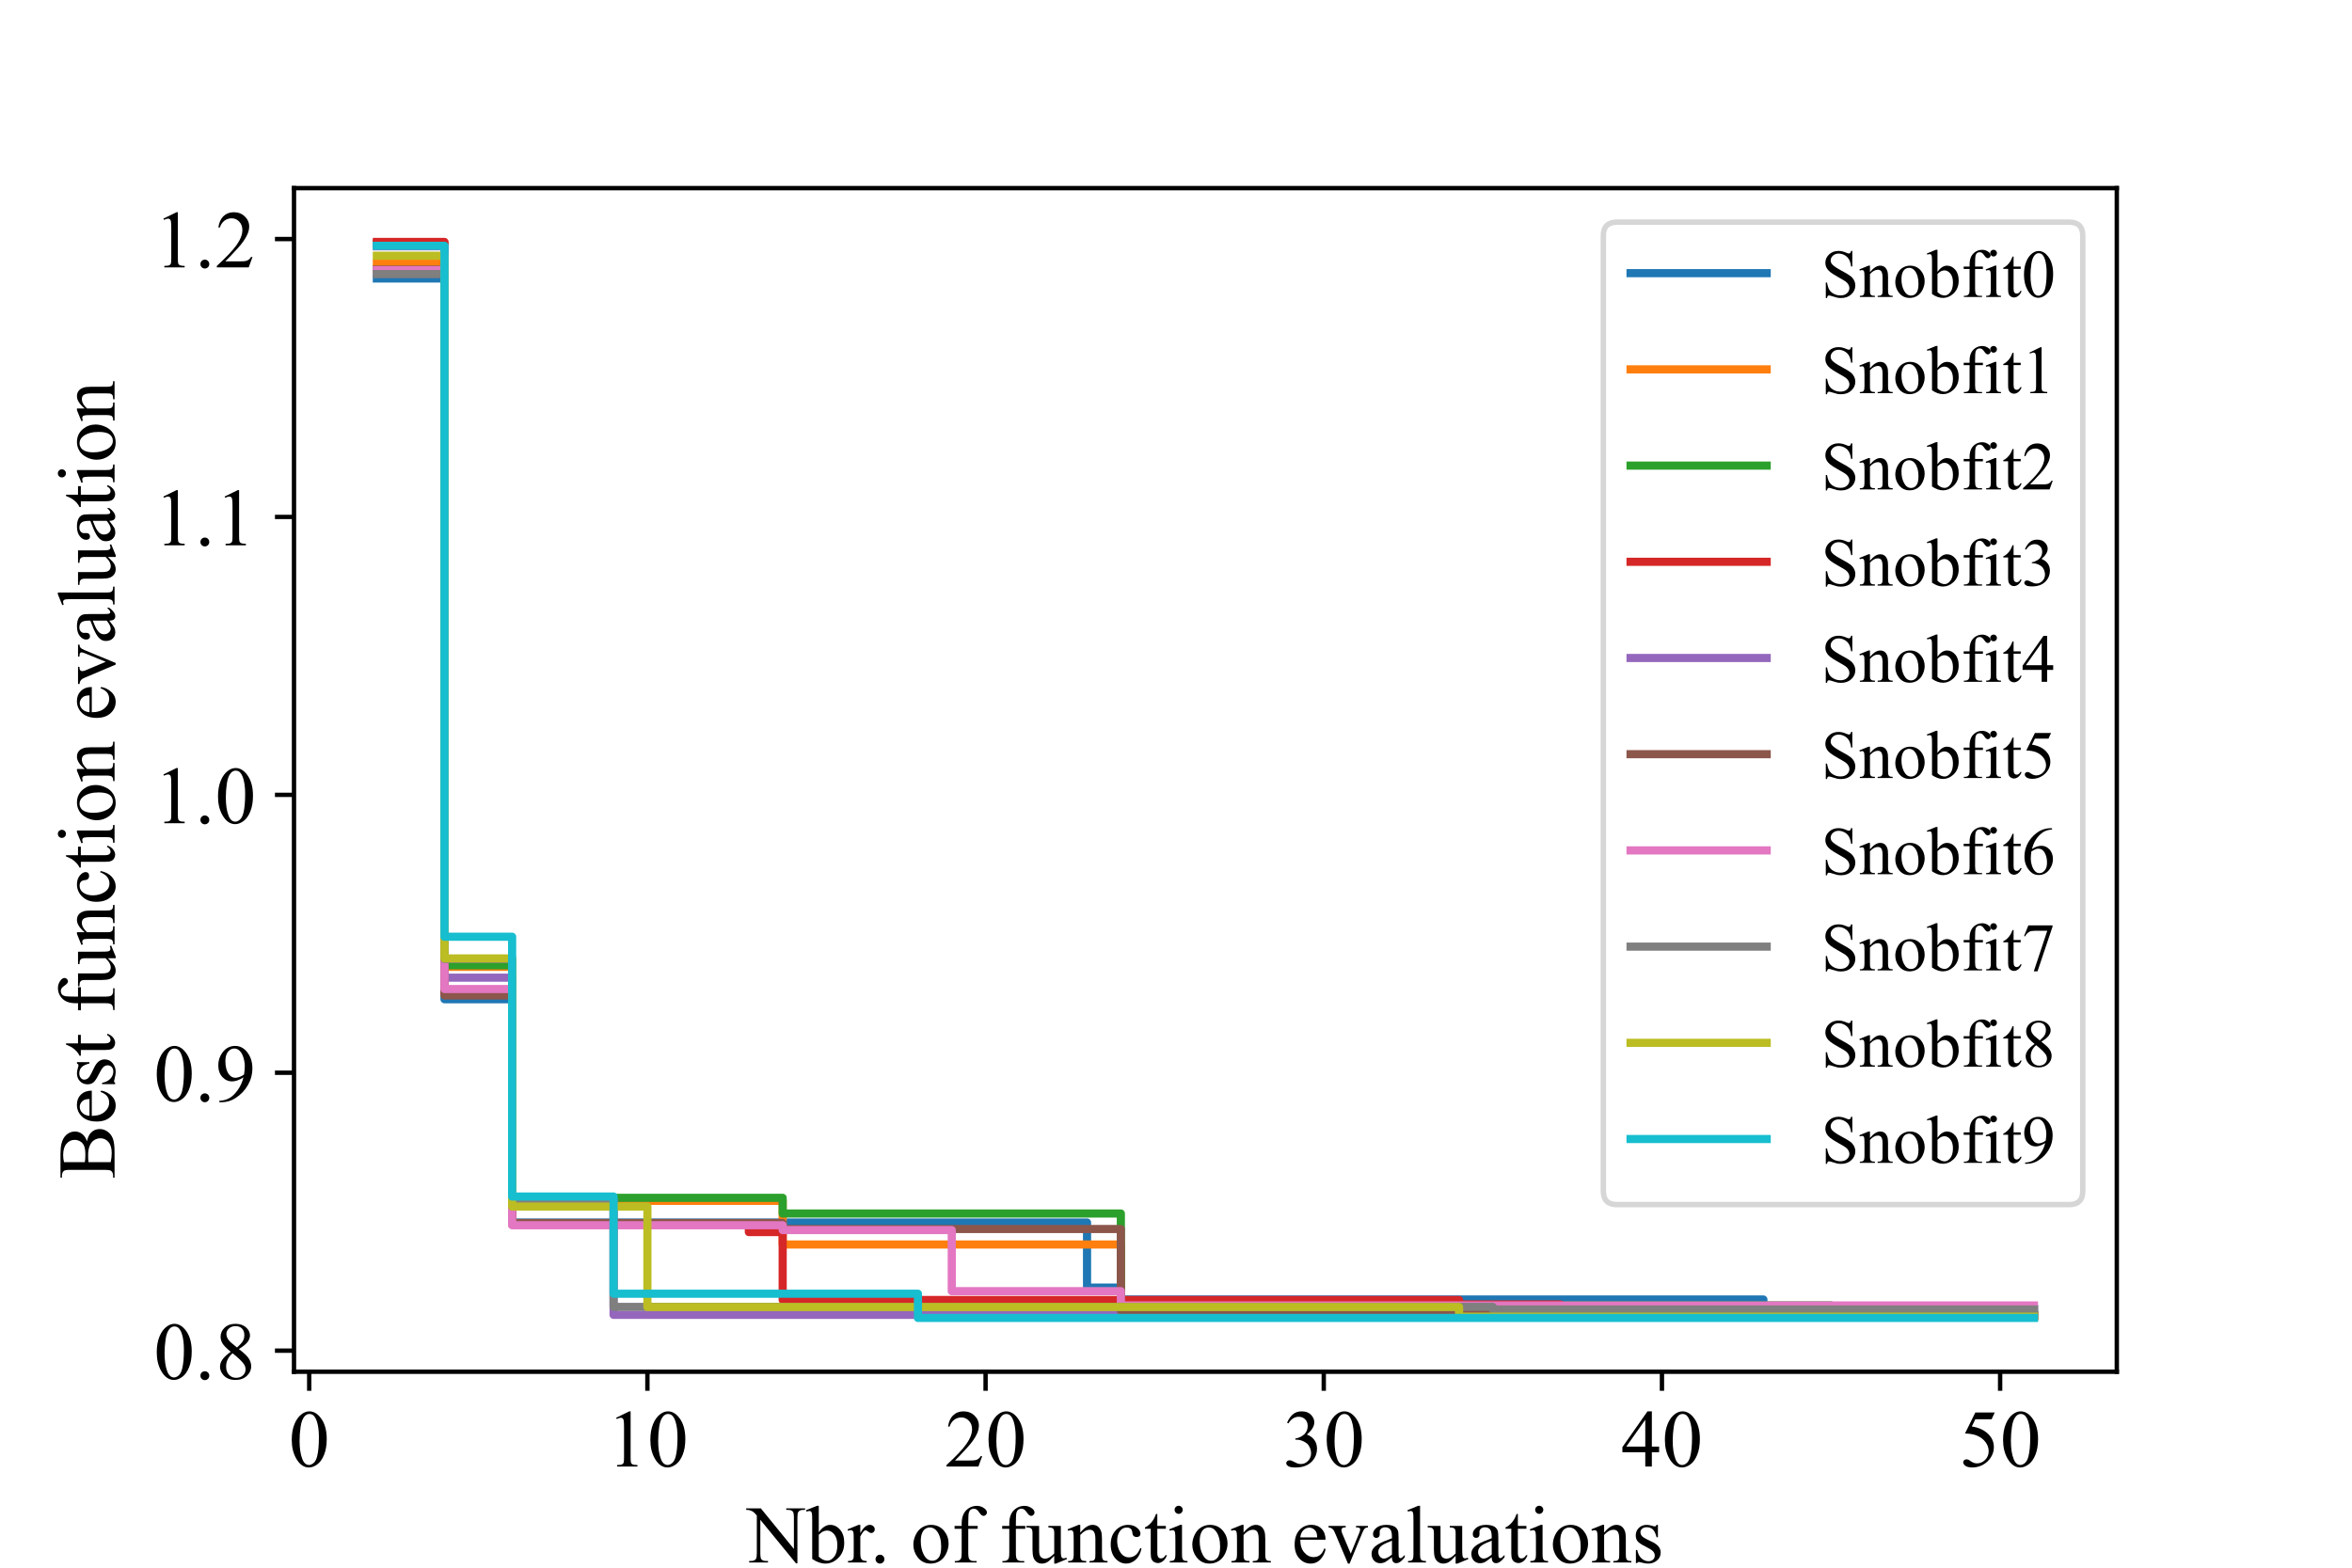 <?xml version="1.0" encoding="utf-8" standalone="no"?>
<!DOCTYPE svg PUBLIC "-//W3C//DTD SVG 1.1//EN"
  "http://www.w3.org/Graphics/SVG/1.1/DTD/svg11.dtd">
<!-- Created with matplotlib (https://matplotlib.org/) -->
<svg height="288pt" version="1.1" viewBox="0 0 432 288" width="432pt" xmlns="http://www.w3.org/2000/svg" xmlns:xlink="http://www.w3.org/1999/xlink">
 <defs>
  <style type="text/css">*{stroke-linecap:butt;stroke-linejoin:round;}</style>
 </defs>
 <g id="figure_1">
  <g id="patch_1">
   <path d="M 0 288 
L 432 288 
L 432 0 
L 0 0 
z
" style="fill:#ffffff;"/>
  </g>
  <g id="axes_1">
   <g id="patch_2">
    <path d="M 54 252 
L 388.8 252 
L 388.8 34.56 
L 54 34.56 
z
" style="fill:#ffffff;"/>
   </g>
   <g id="matplotlib.axis_1">
    <g id="xtick_1">
     <g id="line2d_1">
      <defs>
       <path d="M 0 0 
L 0 3.5 
" id="mee748d157a" style="stroke:#000000;stroke-width:0.8;"/>
      </defs>
      <g>
       <use style="stroke:#000000;stroke-width:0.8;" x="56.795" xlink:href="#mee748d157a" y="252"/>
      </g>
     </g>
     <g id="text_1">
      <!-- 0 -->
      <g transform="translate(53.045 269.416)scale(0.15 -0.15)">
       <defs>
        <path d="M 3.609 32.719 
Q 3.609 44.047 7.031 52.219 
Q 10.453 60.406 16.109 64.406 
Q 20.516 67.578 25.203 67.578 
Q 32.812 67.578 38.875 59.812 
Q 46.438 50.203 46.438 33.734 
Q 46.438 22.219 43.109 14.156 
Q 39.797 6.109 34.641 2.469 
Q 29.5 -1.172 24.703 -1.172 
Q 15.234 -1.172 8.938 10.016 
Q 3.609 19.438 3.609 32.719 
z
M 13.188 31.5 
Q 13.188 17.828 16.547 9.188 
Q 19.344 1.906 24.859 1.906 
Q 27.484 1.906 30.312 4.266 
Q 33.156 6.641 34.625 12.203 
Q 36.859 20.609 36.859 35.891 
Q 36.859 47.219 34.516 54.781 
Q 32.766 60.406 29.984 62.75 
Q 27.984 64.359 25.141 64.359 
Q 21.828 64.359 19.234 61.375 
Q 15.719 57.328 14.453 48.625 
Q 13.188 39.938 13.188 31.5 
z
" id="TimesNewRomanPSMT-48"/>
       </defs>
       <use xlink:href="#TimesNewRomanPSMT-48"/>
      </g>
     </g>
    </g>
    <g id="xtick_2">
     <g id="line2d_2">
      <g>
       <use style="stroke:#000000;stroke-width:0.8;" x="118.91" xlink:href="#mee748d157a" y="252"/>
      </g>
     </g>
     <g id="text_2">
      <!-- 10 -->
      <g transform="translate(111.41 269.416)scale(0.15 -0.15)">
       <defs>
        <path d="M 11.719 59.719 
L 27.828 67.578 
L 29.438 67.578 
L 29.438 11.672 
Q 29.438 6.109 29.906 4.734 
Q 30.375 3.375 31.828 2.641 
Q 33.297 1.906 37.797 1.812 
L 37.797 0 
L 12.891 0 
L 12.891 1.812 
Q 17.578 1.906 18.938 2.609 
Q 20.312 3.328 20.844 4.516 
Q 21.391 5.719 21.391 11.672 
L 21.391 47.406 
Q 21.391 54.641 20.906 56.688 
Q 20.562 58.25 19.656 58.984 
Q 18.75 59.719 17.484 59.719 
Q 15.672 59.719 12.453 58.203 
z
" id="TimesNewRomanPSMT-49"/>
       </defs>
       <use xlink:href="#TimesNewRomanPSMT-49"/>
       <use x="50" xlink:href="#TimesNewRomanPSMT-48"/>
      </g>
     </g>
    </g>
    <g id="xtick_3">
     <g id="line2d_3">
      <g>
       <use style="stroke:#000000;stroke-width:0.8;" x="181.025" xlink:href="#mee748d157a" y="252"/>
      </g>
     </g>
     <g id="text_3">
      <!-- 20 -->
      <g transform="translate(173.525 269.416)scale(0.15 -0.15)">
       <defs>
        <path d="M 45.844 12.75 
L 41.219 0 
L 2.156 0 
L 2.156 1.812 
Q 19.391 17.531 26.422 27.484 
Q 33.453 37.453 33.453 45.703 
Q 33.453 52 29.594 56.047 
Q 25.734 60.109 20.359 60.109 
Q 15.484 60.109 11.594 57.25 
Q 7.719 54.391 5.859 48.875 
L 4.047 48.875 
Q 5.281 57.906 10.328 62.734 
Q 15.375 67.578 22.953 67.578 
Q 31 67.578 36.391 62.406 
Q 41.797 57.234 41.797 50.203 
Q 41.797 45.172 39.453 40.141 
Q 35.844 32.234 27.734 23.391 
Q 15.578 10.109 12.547 7.375 
L 29.828 7.375 
Q 35.109 7.375 37.234 7.766 
Q 39.359 8.156 41.062 9.344 
Q 42.781 10.547 44.047 12.75 
z
" id="TimesNewRomanPSMT-50"/>
       </defs>
       <use xlink:href="#TimesNewRomanPSMT-50"/>
       <use x="50" xlink:href="#TimesNewRomanPSMT-48"/>
      </g>
     </g>
    </g>
    <g id="xtick_4">
     <g id="line2d_4">
      <g>
       <use style="stroke:#000000;stroke-width:0.8;" x="243.14" xlink:href="#mee748d157a" y="252"/>
      </g>
     </g>
     <g id="text_4">
      <!-- 30 -->
      <g transform="translate(235.64 269.416)scale(0.15 -0.15)">
       <defs>
        <path d="M 5.078 53.609 
Q 7.906 60.297 12.219 63.938 
Q 16.547 67.578 23 67.578 
Q 30.953 67.578 35.203 62.406 
Q 38.422 58.547 38.422 54.156 
Q 38.422 46.922 29.344 39.203 
Q 35.453 36.812 38.578 32.375 
Q 41.703 27.938 41.703 21.922 
Q 41.703 13.328 36.234 7.031 
Q 29.109 -1.172 15.578 -1.172 
Q 8.891 -1.172 6.469 0.484 
Q 4.047 2.156 4.047 4.047 
Q 4.047 5.469 5.188 6.547 
Q 6.344 7.625 7.953 7.625 
Q 9.188 7.625 10.453 7.234 
Q 11.281 6.984 14.203 5.438 
Q 17.141 3.906 18.266 3.609 
Q 20.062 3.078 22.125 3.078 
Q 27.094 3.078 30.781 6.938 
Q 34.469 10.797 34.469 16.062 
Q 34.469 19.922 32.766 23.578 
Q 31.5 26.312 29.984 27.734 
Q 27.875 29.688 24.219 31.266 
Q 20.562 32.859 16.75 32.859 
L 15.188 32.859 
L 15.188 34.328 
Q 19.047 34.812 22.922 37.109 
Q 26.812 39.406 28.562 42.625 
Q 30.328 45.844 30.328 49.703 
Q 30.328 54.734 27.172 57.828 
Q 24.031 60.938 19.344 60.938 
Q 11.766 60.938 6.688 52.828 
z
" id="TimesNewRomanPSMT-51"/>
       </defs>
       <use xlink:href="#TimesNewRomanPSMT-51"/>
       <use x="50" xlink:href="#TimesNewRomanPSMT-48"/>
      </g>
     </g>
    </g>
    <g id="xtick_5">
     <g id="line2d_5">
      <g>
       <use style="stroke:#000000;stroke-width:0.8;" x="305.255" xlink:href="#mee748d157a" y="252"/>
      </g>
     </g>
     <g id="text_5">
      <!-- 40 -->
      <g transform="translate(297.755 269.416)scale(0.15 -0.15)">
       <defs>
        <path d="M 46.531 24.422 
L 46.531 17.484 
L 37.641 17.484 
L 37.641 0 
L 29.594 0 
L 29.594 17.484 
L 1.562 17.484 
L 1.562 23.734 
L 32.281 67.578 
L 37.641 67.578 
L 37.641 24.422 
z
M 29.594 24.422 
L 29.594 57.281 
L 6.344 24.422 
z
" id="TimesNewRomanPSMT-52"/>
       </defs>
       <use xlink:href="#TimesNewRomanPSMT-52"/>
       <use x="50" xlink:href="#TimesNewRomanPSMT-48"/>
      </g>
     </g>
    </g>
    <g id="xtick_6">
     <g id="line2d_6">
      <g>
       <use style="stroke:#000000;stroke-width:0.8;" x="367.37" xlink:href="#mee748d157a" y="252"/>
      </g>
     </g>
     <g id="text_6">
      <!-- 50 -->
      <g transform="translate(359.87 269.416)scale(0.15 -0.15)">
       <defs>
        <path d="M 43.406 66.219 
L 39.594 57.906 
L 19.672 57.906 
L 15.328 49.031 
Q 28.266 47.125 35.844 39.406 
Q 42.328 32.766 42.328 23.781 
Q 42.328 18.562 40.203 14.109 
Q 38.094 9.672 34.859 6.547 
Q 31.641 3.422 27.688 1.516 
Q 22.078 -1.172 16.156 -1.172 
Q 10.203 -1.172 7.484 0.844 
Q 4.781 2.875 4.781 5.328 
Q 4.781 6.688 5.906 7.734 
Q 7.031 8.797 8.734 8.797 
Q 10.016 8.797 10.969 8.406 
Q 11.922 8.016 14.203 6.391 
Q 17.875 3.859 21.625 3.859 
Q 27.344 3.859 31.656 8.172 
Q 35.984 12.5 35.984 18.703 
Q 35.984 24.703 32.125 29.906 
Q 28.266 35.109 21.484 37.938 
Q 16.156 40.141 6.984 40.484 
L 19.672 66.219 
z
" id="TimesNewRomanPSMT-53"/>
       </defs>
       <use xlink:href="#TimesNewRomanPSMT-53"/>
       <use x="50" xlink:href="#TimesNewRomanPSMT-48"/>
      </g>
     </g>
    </g>
    <g id="text_7">
     <!-- Nbr. of function evaluations -->
     <g transform="translate(137.25 287.04)scale(0.15 -0.15)">
      <defs>
       <path d="M -1.312 66.219 
L 16.656 66.219 
L 57.125 16.547 
L 57.125 54.734 
Q 57.125 60.844 55.766 62.359 
Q 53.953 64.406 50.047 64.406 
L 47.75 64.406 
L 47.75 66.219 
L 70.797 66.219 
L 70.797 64.406 
L 68.453 64.406 
Q 64.266 64.406 62.5 61.859 
Q 61.422 60.297 61.422 54.734 
L 61.422 -1.078 
L 59.672 -1.078 
L 16.016 52.25 
L 16.016 11.469 
Q 16.016 5.375 17.328 3.859 
Q 19.188 1.812 23.047 1.812 
L 25.391 1.812 
L 25.391 0 
L 2.344 0 
L 2.344 1.812 
L 4.641 1.812 
Q 8.891 1.812 10.641 4.344 
Q 11.719 5.906 11.719 11.469 
L 11.719 57.516 
Q 8.844 60.891 7.344 61.953 
Q 5.859 63.031 2.984 63.969 
Q 1.562 64.406 -1.312 64.406 
z
" id="TimesNewRomanPSMT-78"/>
       <path d="M 15.375 37.016 
Q 21.875 46.047 29.391 46.047 
Q 36.281 46.047 41.406 40.156 
Q 46.531 34.281 46.531 24.078 
Q 46.531 12.156 38.625 4.891 
Q 31.844 -1.375 23.484 -1.375 
Q 19.578 -1.375 15.547 0.047 
Q 11.531 1.469 7.328 4.297 
L 7.328 50.641 
Q 7.328 58.25 6.953 60 
Q 6.594 61.766 5.812 62.391 
Q 5.031 63.031 3.859 63.031 
Q 2.484 63.031 0.438 62.25 
L -0.25 63.969 
L 13.188 69.438 
L 15.375 69.438 
z
M 15.375 33.891 
L 15.375 7.125 
Q 17.875 4.688 20.531 3.438 
Q 23.188 2.203 25.984 2.203 
Q 30.422 2.203 34.25 7.078 
Q 38.094 11.969 38.094 21.297 
Q 38.094 29.891 34.25 34.5 
Q 30.422 39.109 25.531 39.109 
Q 22.953 39.109 20.359 37.797 
Q 18.406 36.812 15.375 33.891 
z
" id="TimesNewRomanPSMT-98"/>
       <path d="M 16.219 46.047 
L 16.219 35.984 
Q 21.828 46.047 27.734 46.047 
Q 30.422 46.047 32.172 44.406 
Q 33.938 42.781 33.938 40.625 
Q 33.938 38.719 32.656 37.391 
Q 31.391 36.078 29.641 36.078 
Q 27.938 36.078 25.812 37.766 
Q 23.688 39.453 22.656 39.453 
Q 21.781 39.453 20.75 38.484 
Q 18.562 36.469 16.219 31.891 
L 16.219 10.453 
Q 16.219 6.734 17.141 4.828 
Q 17.781 3.516 19.391 2.641 
Q 21 1.766 24.031 1.766 
L 24.031 0 
L 1.125 0 
L 1.125 1.766 
Q 4.547 1.766 6.203 2.828 
Q 7.422 3.609 7.906 5.328 
Q 8.156 6.156 8.156 10.062 
L 8.156 27.391 
Q 8.156 35.203 7.828 36.688 
Q 7.516 38.188 6.656 38.859 
Q 5.812 39.547 4.547 39.547 
Q 3.031 39.547 1.125 38.812 
L 0.641 40.578 
L 14.156 46.047 
z
" id="TimesNewRomanPSMT-114"/>
       <path d="M 12.5 9.469 
Q 14.797 9.469 16.359 7.875 
Q 17.922 6.297 17.922 4.047 
Q 17.922 1.812 16.328 0.219 
Q 14.75 -1.375 12.5 -1.375 
Q 10.25 -1.375 8.656 0.219 
Q 7.078 1.812 7.078 4.047 
Q 7.078 6.344 8.656 7.906 
Q 10.25 9.469 12.5 9.469 
z
" id="TimesNewRomanPSMT-46"/>
       <path id="TimesNewRomanPSMT-32"/>
       <path d="M 25 46.047 
Q 35.156 46.047 41.312 38.328 
Q 46.531 31.734 46.531 23.188 
Q 46.531 17.188 43.641 11.031 
Q 40.766 4.891 35.719 1.75 
Q 30.672 -1.375 24.469 -1.375 
Q 14.359 -1.375 8.406 6.688 
Q 3.375 13.484 3.375 21.922 
Q 3.375 28.078 6.422 34.156 
Q 9.469 40.234 14.453 43.141 
Q 19.438 46.047 25 46.047 
z
M 23.484 42.875 
Q 20.906 42.875 18.281 41.328 
Q 15.672 39.797 14.062 35.938 
Q 12.453 32.078 12.453 26.031 
Q 12.453 16.266 16.328 9.172 
Q 20.219 2.094 26.562 2.094 
Q 31.297 2.094 34.375 6 
Q 37.453 9.906 37.453 19.438 
Q 37.453 31.344 32.328 38.188 
Q 28.859 42.875 23.484 42.875 
z
" id="TimesNewRomanPSMT-111"/>
       <path d="M 20.609 41.219 
L 20.609 11.812 
Q 20.609 5.562 21.969 3.906 
Q 23.781 1.766 26.812 1.766 
L 30.859 1.766 
L 30.859 0 
L 4.156 0 
L 4.156 1.766 
L 6.156 1.766 
Q 8.109 1.766 9.719 2.734 
Q 11.328 3.719 11.938 5.375 
Q 12.547 7.031 12.547 11.812 
L 12.547 41.219 
L 3.859 41.219 
L 3.859 44.734 
L 12.547 44.734 
L 12.547 47.656 
Q 12.547 54.344 14.688 58.984 
Q 16.844 63.625 21.266 66.484 
Q 25.688 69.344 31.203 69.344 
Q 36.328 69.344 40.625 66.016 
Q 43.453 63.812 43.453 61.078 
Q 43.453 59.625 42.188 58.328 
Q 40.922 57.031 39.453 57.031 
Q 38.328 57.031 37.078 57.828 
Q 35.844 58.641 34.031 61.297 
Q 32.234 63.969 30.719 64.891 
Q 29.203 65.828 27.344 65.828 
Q 25.094 65.828 23.531 64.625 
Q 21.969 63.422 21.281 60.906 
Q 20.609 58.406 20.609 47.953 
L 20.609 44.734 
L 32.125 44.734 
L 32.125 41.219 
z
" id="TimesNewRomanPSMT-102"/>
       <path d="M 42.328 44.734 
L 42.328 17.625 
Q 42.328 9.859 42.688 8.125 
Q 43.062 6.391 43.859 5.703 
Q 44.672 5.031 45.75 5.031 
Q 47.266 5.031 49.172 5.859 
L 49.859 4.156 
L 36.469 -1.375 
L 34.281 -1.375 
L 34.281 8.109 
Q 28.516 1.859 25.484 0.234 
Q 22.469 -1.375 19.094 -1.375 
Q 15.328 -1.375 12.562 0.797 
Q 9.812 2.984 8.734 6.391 
Q 7.672 9.812 7.672 16.062 
L 7.672 36.031 
Q 7.672 39.203 6.984 40.422 
Q 6.297 41.656 4.953 42.312 
Q 3.609 42.969 0.094 42.922 
L 0.094 44.734 
L 15.766 44.734 
L 15.766 14.797 
Q 15.766 8.547 17.938 6.594 
Q 20.125 4.641 23.188 4.641 
Q 25.297 4.641 27.953 5.953 
Q 30.609 7.281 34.281 10.984 
L 34.281 36.328 
Q 34.281 40.141 32.891 41.484 
Q 31.5 42.828 27.094 42.922 
L 27.094 44.734 
z
" id="TimesNewRomanPSMT-117"/>
       <path d="M 16.156 36.578 
Q 24.031 46.047 31.156 46.047 
Q 34.812 46.047 37.453 44.219 
Q 40.094 42.391 41.656 38.188 
Q 42.719 35.25 42.719 29.203 
L 42.719 10.109 
Q 42.719 5.859 43.406 4.344 
Q 43.953 3.125 45.141 2.438 
Q 46.344 1.766 49.562 1.766 
L 49.562 0 
L 27.438 0 
L 27.438 1.766 
L 28.375 1.766 
Q 31.5 1.766 32.734 2.703 
Q 33.984 3.656 34.469 5.516 
Q 34.672 6.25 34.672 10.109 
L 34.672 28.422 
Q 34.672 34.516 33.078 37.281 
Q 31.5 40.047 27.734 40.047 
Q 21.922 40.047 16.156 33.688 
L 16.156 10.109 
Q 16.156 5.562 16.703 4.5 
Q 17.391 3.078 18.578 2.422 
Q 19.781 1.766 23.438 1.766 
L 23.438 0 
L 1.312 0 
L 1.312 1.766 
L 2.297 1.766 
Q 5.719 1.766 6.906 3.484 
Q 8.109 5.219 8.109 10.109 
L 8.109 26.703 
Q 8.109 34.766 7.734 36.516 
Q 7.375 38.281 6.609 38.906 
Q 5.859 39.547 4.594 39.547 
Q 3.219 39.547 1.312 38.812 
L 0.594 40.578 
L 14.062 46.047 
L 16.156 46.047 
z
" id="TimesNewRomanPSMT-110"/>
       <path d="M 41.109 17 
Q 39.312 8.156 34.031 3.391 
Q 28.766 -1.375 22.359 -1.375 
Q 14.75 -1.375 9.078 5.016 
Q 3.422 11.422 3.422 22.312 
Q 3.422 32.859 9.688 39.453 
Q 15.969 46.047 24.75 46.047 
Q 31.344 46.047 35.594 42.547 
Q 39.844 39.062 39.844 35.297 
Q 39.844 33.453 38.641 32.297 
Q 37.453 31.156 35.297 31.156 
Q 32.422 31.156 30.953 33.016 
Q 30.125 34.031 29.859 36.906 
Q 29.594 39.797 27.875 41.312 
Q 26.172 42.781 23.141 42.781 
Q 18.266 42.781 15.281 39.156 
Q 11.328 34.375 11.328 26.516 
Q 11.328 18.5 15.25 12.375 
Q 19.188 6.25 25.875 6.25 
Q 30.672 6.25 34.469 9.516 
Q 37.156 11.766 39.703 17.672 
z
" id="TimesNewRomanPSMT-99"/>
       <path d="M 16.109 59.422 
L 16.109 44.734 
L 26.562 44.734 
L 26.562 41.312 
L 16.109 41.312 
L 16.109 12.312 
Q 16.109 7.953 17.359 6.438 
Q 18.609 4.938 20.562 4.938 
Q 22.172 4.938 23.688 5.938 
Q 25.203 6.938 26.031 8.891 
L 27.938 8.891 
Q 26.219 4.109 23.094 1.688 
Q 19.969 -0.734 16.656 -0.734 
Q 14.406 -0.734 12.25 0.516 
Q 10.109 1.766 9.078 4.078 
Q 8.062 6.391 8.062 11.234 
L 8.062 41.312 
L 0.984 41.312 
L 0.984 42.922 
Q 3.656 44 6.469 46.562 
Q 9.281 49.125 11.469 52.641 
Q 12.594 54.5 14.594 59.422 
z
" id="TimesNewRomanPSMT-116"/>
       <path d="M 14.5 69.438 
Q 16.547 69.438 17.984 67.984 
Q 19.438 66.547 19.438 64.5 
Q 19.438 62.453 17.984 60.984 
Q 16.547 59.516 14.5 59.516 
Q 12.453 59.516 10.984 60.984 
Q 9.516 62.453 9.516 64.5 
Q 9.516 66.547 10.953 67.984 
Q 12.406 69.438 14.5 69.438 
z
M 18.562 46.047 
L 18.562 10.109 
Q 18.562 5.906 19.172 4.516 
Q 19.781 3.125 20.969 2.438 
Q 22.172 1.766 25.344 1.766 
L 25.344 0 
L 3.609 0 
L 3.609 1.766 
Q 6.891 1.766 8 2.391 
Q 9.125 3.031 9.781 4.484 
Q 10.453 5.953 10.453 10.109 
L 10.453 27.344 
Q 10.453 34.625 10.016 36.766 
Q 9.672 38.328 8.938 38.938 
Q 8.203 39.547 6.938 39.547 
Q 5.562 39.547 3.609 38.812 
L 2.938 40.578 
L 16.406 46.047 
z
" id="TimesNewRomanPSMT-105"/>
       <path d="M 10.641 27.875 
Q 10.594 17.922 15.484 12.25 
Q 20.359 6.594 26.953 6.594 
Q 31.344 6.594 34.594 9 
Q 37.844 11.422 40.047 17.281 
L 41.547 16.312 
Q 40.531 9.625 35.594 4.125 
Q 30.672 -1.375 23.25 -1.375 
Q 15.188 -1.375 9.453 4.906 
Q 3.719 11.188 3.719 21.781 
Q 3.719 33.25 9.594 39.672 
Q 15.484 46.094 24.359 46.094 
Q 31.891 46.094 36.719 41.141 
Q 41.547 36.188 41.547 27.875 
z
M 10.641 30.719 
L 31.344 30.719 
Q 31.109 35.016 30.328 36.766 
Q 29.109 39.5 26.688 41.062 
Q 24.266 42.625 21.625 42.625 
Q 17.578 42.625 14.375 39.469 
Q 11.188 36.328 10.641 30.719 
z
" id="TimesNewRomanPSMT-101"/>
       <path d="M 0.828 44.734 
L 21.875 44.734 
L 21.875 42.922 
L 20.516 42.922 
Q 18.609 42.922 17.609 41.984 
Q 16.609 41.062 16.609 39.5 
Q 16.609 37.797 17.625 35.453 
L 28.031 10.75 
L 38.484 36.375 
Q 39.594 39.109 39.594 40.531 
Q 39.594 41.219 39.203 41.656 
Q 38.672 42.391 37.844 42.656 
Q 37.016 42.922 34.469 42.922 
L 34.469 44.734 
L 49.078 44.734 
L 49.078 42.922 
Q 46.531 42.719 45.562 41.891 
Q 43.844 40.438 42.484 37.016 
L 26.609 -1.375 
L 24.609 -1.375 
L 8.641 36.375 
Q 7.562 39.016 6.578 40.156 
Q 5.609 41.312 4.109 42.094 
Q 3.266 42.531 0.828 42.922 
z
" id="TimesNewRomanPSMT-118"/>
       <path d="M 28.469 6.453 
Q 21.578 1.125 19.828 0.297 
Q 17.188 -0.922 14.203 -0.922 
Q 9.578 -0.922 6.562 2.25 
Q 3.562 5.422 3.562 10.594 
Q 3.562 13.875 5.031 16.266 
Q 7.031 19.578 11.984 22.5 
Q 16.938 25.438 28.469 29.641 
L 28.469 31.391 
Q 28.469 38.094 26.344 40.578 
Q 24.219 43.062 20.172 43.062 
Q 17.094 43.062 15.281 41.406 
Q 13.422 39.75 13.422 37.594 
L 13.531 34.766 
Q 13.531 32.516 12.375 31.297 
Q 11.234 30.078 9.375 30.078 
Q 7.562 30.078 6.422 31.344 
Q 5.281 32.625 5.281 34.812 
Q 5.281 39.016 9.578 42.531 
Q 13.875 46.047 21.625 46.047 
Q 27.594 46.047 31.391 44.047 
Q 34.281 42.531 35.641 39.312 
Q 36.531 37.203 36.531 30.719 
L 36.531 15.531 
Q 36.531 9.125 36.766 7.688 
Q 37.016 6.25 37.578 5.766 
Q 38.141 5.281 38.875 5.281 
Q 39.656 5.281 40.234 5.609 
Q 41.266 6.25 44.188 9.188 
L 44.188 6.453 
Q 38.719 -0.875 33.734 -0.875 
Q 31.344 -0.875 29.922 0.781 
Q 28.516 2.438 28.469 6.453 
z
M 28.469 9.625 
L 28.469 26.656 
Q 21.094 23.734 18.953 22.516 
Q 15.094 20.359 13.422 18.016 
Q 11.766 15.672 11.766 12.891 
Q 11.766 9.375 13.859 7.047 
Q 15.969 4.734 18.703 4.734 
Q 22.406 4.734 28.469 9.625 
z
" id="TimesNewRomanPSMT-97"/>
       <path d="M 18.5 69.438 
L 18.5 10.109 
Q 18.5 5.906 19.109 4.531 
Q 19.734 3.172 21 2.469 
Q 22.266 1.766 25.734 1.766 
L 25.734 0 
L 3.812 0 
L 3.812 1.766 
Q 6.891 1.766 8 2.391 
Q 9.125 3.031 9.766 4.484 
Q 10.406 5.953 10.406 10.109 
L 10.406 50.734 
Q 10.406 58.297 10.062 60.031 
Q 9.719 61.766 8.953 62.391 
Q 8.203 63.031 7.031 63.031 
Q 5.766 63.031 3.812 62.25 
L 2.984 63.969 
L 16.312 69.438 
z
" id="TimesNewRomanPSMT-108"/>
       <path d="M 32.031 46.047 
L 32.031 30.812 
L 30.422 30.812 
Q 28.562 37.984 25.656 40.578 
Q 22.75 43.172 18.266 43.172 
Q 14.844 43.172 12.734 41.359 
Q 10.641 39.547 10.641 37.359 
Q 10.641 34.625 12.203 32.672 
Q 13.719 30.672 18.359 28.422 
L 25.484 24.953 
Q 35.406 20.125 35.406 12.203 
Q 35.406 6.109 30.781 2.359 
Q 26.172 -1.375 20.453 -1.375 
Q 16.359 -1.375 11.078 0.094 
Q 9.469 0.594 8.453 0.594 
Q 7.328 0.594 6.688 -0.688 
L 5.078 -0.688 
L 5.078 15.281 
L 6.688 15.281 
Q 8.062 8.453 11.906 4.984 
Q 15.766 1.516 20.562 1.516 
Q 23.922 1.516 26.047 3.484 
Q 28.172 5.469 28.172 8.25 
Q 28.172 11.625 25.797 13.922 
Q 23.438 16.219 16.359 19.734 
Q 9.281 23.25 7.078 26.078 
Q 4.891 28.859 4.891 33.109 
Q 4.891 38.625 8.672 42.328 
Q 12.453 46.047 18.453 46.047 
Q 21.094 46.047 24.859 44.922 
Q 27.344 44.188 28.172 44.188 
Q 28.953 44.188 29.391 44.531 
Q 29.828 44.875 30.422 46.047 
z
" id="TimesNewRomanPSMT-115"/>
      </defs>
      <use xlink:href="#TimesNewRomanPSMT-78"/>
      <use x="72.217" xlink:href="#TimesNewRomanPSMT-98"/>
      <use x="122.217" xlink:href="#TimesNewRomanPSMT-114"/>
      <use x="150.018" xlink:href="#TimesNewRomanPSMT-46"/>
      <use x="175.018" xlink:href="#TimesNewRomanPSMT-32"/>
      <use x="200.018" xlink:href="#TimesNewRomanPSMT-111"/>
      <use x="250.018" xlink:href="#TimesNewRomanPSMT-102"/>
      <use x="283.318" xlink:href="#TimesNewRomanPSMT-32"/>
      <use x="308.318" xlink:href="#TimesNewRomanPSMT-102"/>
      <use x="341.619" xlink:href="#TimesNewRomanPSMT-117"/>
      <use x="391.619" xlink:href="#TimesNewRomanPSMT-110"/>
      <use x="441.619" xlink:href="#TimesNewRomanPSMT-99"/>
      <use x="486.004" xlink:href="#TimesNewRomanPSMT-116"/>
      <use x="513.787" xlink:href="#TimesNewRomanPSMT-105"/>
      <use x="541.57" xlink:href="#TimesNewRomanPSMT-111"/>
      <use x="591.57" xlink:href="#TimesNewRomanPSMT-110"/>
      <use x="641.57" xlink:href="#TimesNewRomanPSMT-32"/>
      <use x="666.57" xlink:href="#TimesNewRomanPSMT-101"/>
      <use x="710.955" xlink:href="#TimesNewRomanPSMT-118"/>
      <use x="760.955" xlink:href="#TimesNewRomanPSMT-97"/>
      <use x="805.34" xlink:href="#TimesNewRomanPSMT-108"/>
      <use x="833.123" xlink:href="#TimesNewRomanPSMT-117"/>
      <use x="883.123" xlink:href="#TimesNewRomanPSMT-97"/>
      <use x="927.508" xlink:href="#TimesNewRomanPSMT-116"/>
      <use x="955.291" xlink:href="#TimesNewRomanPSMT-105"/>
      <use x="983.074" xlink:href="#TimesNewRomanPSMT-111"/>
      <use x="1033.074" xlink:href="#TimesNewRomanPSMT-110"/>
      <use x="1083.074" xlink:href="#TimesNewRomanPSMT-115"/>
     </g>
    </g>
   </g>
   <g id="matplotlib.axis_2">
    <g id="ytick_1">
     <g id="line2d_7">
      <defs>
       <path d="M 0 0 
L -3.5 0 
" id="m42135c3253" style="stroke:#000000;stroke-width:0.8;"/>
      </defs>
      <g>
       <use style="stroke:#000000;stroke-width:0.8;" x="54" xlink:href="#m42135c3253" y="248.128"/>
      </g>
     </g>
     <g id="text_8">
      <!-- 0.8 -->
      <g transform="translate(28.25 253.336)scale(0.15 -0.15)">
       <defs>
        <path d="M 19.188 33.344 
Q 11.328 39.797 9.047 43.703 
Q 6.781 47.609 6.781 51.812 
Q 6.781 58.25 11.766 62.906 
Q 16.75 67.578 25 67.578 
Q 33.016 67.578 37.891 63.234 
Q 42.781 58.891 42.781 53.328 
Q 42.781 49.609 40.141 45.75 
Q 37.5 41.891 29.156 36.672 
Q 37.75 30.031 40.531 26.219 
Q 44.234 21.234 44.234 15.719 
Q 44.234 8.734 38.906 3.781 
Q 33.594 -1.172 24.953 -1.172 
Q 15.531 -1.172 10.25 4.734 
Q 6.062 9.469 6.062 15.094 
Q 6.062 19.484 9.016 23.797 
Q 11.969 28.125 19.188 33.344 
z
M 26.859 38.578 
Q 32.719 43.844 34.281 46.891 
Q 35.844 49.953 35.844 53.812 
Q 35.844 58.938 32.953 61.844 
Q 30.078 64.75 25.094 64.75 
Q 20.125 64.75 17 61.859 
Q 13.875 58.984 13.875 55.125 
Q 13.875 52.594 15.156 50.047 
Q 16.453 47.516 18.844 45.219 
z
M 21.484 31.5 
Q 17.438 28.078 15.484 24.047 
Q 13.531 20.016 13.531 15.328 
Q 13.531 9.031 16.969 5.25 
Q 20.406 1.469 25.734 1.469 
Q 31 1.469 34.172 4.438 
Q 37.359 7.422 37.359 11.672 
Q 37.359 15.188 35.5 17.969 
Q 32.031 23.141 21.484 31.5 
z
" id="TimesNewRomanPSMT-56"/>
       </defs>
       <use xlink:href="#TimesNewRomanPSMT-48"/>
       <use x="50" xlink:href="#TimesNewRomanPSMT-46"/>
       <use x="75" xlink:href="#TimesNewRomanPSMT-56"/>
      </g>
     </g>
    </g>
    <g id="ytick_2">
     <g id="line2d_8">
      <g>
       <use style="stroke:#000000;stroke-width:0.8;" x="54" xlink:href="#m42135c3253" y="197.075"/>
      </g>
     </g>
     <g id="text_9">
      <!-- 0.9 -->
      <g transform="translate(28.25 202.282)scale(0.15 -0.15)">
       <defs>
        <path d="M 5.281 -1.375 
L 5.281 0.438 
Q 11.625 0.531 17.094 3.391 
Q 22.562 6.25 27.656 13.375 
Q 32.766 20.516 34.766 29.047 
Q 27.094 24.125 20.906 24.125 
Q 13.922 24.125 8.938 29.516 
Q 3.953 34.906 3.953 43.844 
Q 3.953 52.547 8.938 59.328 
Q 14.938 67.578 24.609 67.578 
Q 32.766 67.578 38.578 60.844 
Q 45.703 52.484 45.703 40.234 
Q 45.703 29.203 40.281 19.656 
Q 34.859 10.109 25.203 3.812 
Q 17.328 -1.375 8.062 -1.375 
z
M 35.547 32.672 
Q 36.422 39.016 36.422 42.828 
Q 36.422 47.562 34.812 53.047 
Q 33.203 58.547 30.25 61.469 
Q 27.297 64.406 23.531 64.406 
Q 19.188 64.406 15.906 60.5 
Q 12.641 56.594 12.641 48.875 
Q 12.641 38.578 17 32.766 
Q 20.172 28.562 24.812 28.562 
Q 27.047 28.562 30.125 29.641 
Q 33.203 30.719 35.547 32.672 
z
" id="TimesNewRomanPSMT-57"/>
       </defs>
       <use xlink:href="#TimesNewRomanPSMT-48"/>
       <use x="50" xlink:href="#TimesNewRomanPSMT-46"/>
       <use x="75" xlink:href="#TimesNewRomanPSMT-57"/>
      </g>
     </g>
    </g>
    <g id="ytick_3">
     <g id="line2d_9">
      <g>
       <use style="stroke:#000000;stroke-width:0.8;" x="54" xlink:href="#m42135c3253" y="146.021"/>
      </g>
     </g>
     <g id="text_10">
      <!-- 1.0 -->
      <g transform="translate(28.25 151.229)scale(0.15 -0.15)">
       <use xlink:href="#TimesNewRomanPSMT-49"/>
       <use x="50" xlink:href="#TimesNewRomanPSMT-46"/>
       <use x="75" xlink:href="#TimesNewRomanPSMT-48"/>
      </g>
     </g>
    </g>
    <g id="ytick_4">
     <g id="line2d_10">
      <g>
       <use style="stroke:#000000;stroke-width:0.8;" x="54" xlink:href="#m42135c3253" y="94.968"/>
      </g>
     </g>
     <g id="text_11">
      <!-- 1.1 -->
      <g transform="translate(28.25 100.176)scale(0.15 -0.15)">
       <use xlink:href="#TimesNewRomanPSMT-49"/>
       <use x="50" xlink:href="#TimesNewRomanPSMT-46"/>
       <use x="75" xlink:href="#TimesNewRomanPSMT-49"/>
      </g>
     </g>
    </g>
    <g id="ytick_5">
     <g id="line2d_11">
      <g>
       <use style="stroke:#000000;stroke-width:0.8;" x="54" xlink:href="#m42135c3253" y="43.914"/>
      </g>
     </g>
     <g id="text_12">
      <!-- 1.2 -->
      <g transform="translate(28.25 49.122)scale(0.15 -0.15)">
       <use xlink:href="#TimesNewRomanPSMT-49"/>
       <use x="50" xlink:href="#TimesNewRomanPSMT-46"/>
       <use x="75" xlink:href="#TimesNewRomanPSMT-50"/>
      </g>
     </g>
    </g>
    <g id="text_13">
     <!-- Best function evaluation -->
     <g transform="translate(21.041 216.597)rotate(-90)scale(0.15 -0.15)">
      <defs>
       <path d="M 46.188 33.797 
Q 53.078 32.328 56.5 29.109 
Q 61.234 24.609 61.234 18.109 
Q 61.234 13.188 58.109 8.672 
Q 54.984 4.156 49.531 2.078 
Q 44.094 0 32.906 0 
L 1.656 0 
L 1.656 1.812 
L 4.156 1.812 
Q 8.297 1.812 10.109 4.438 
Q 11.234 6.156 11.234 11.719 
L 11.234 54.5 
Q 11.234 60.641 9.812 62.25 
Q 7.906 64.406 4.156 64.406 
L 1.656 64.406 
L 1.656 66.219 
L 30.281 66.219 
Q 38.281 66.219 43.109 65.047 
Q 50.438 63.281 54.297 58.812 
Q 58.156 54.344 58.156 48.531 
Q 58.156 43.562 55.125 39.625 
Q 52.094 35.688 46.188 33.797 
z
M 20.609 36.422 
Q 22.406 36.078 24.719 35.906 
Q 27.047 35.75 29.828 35.75 
Q 36.969 35.75 40.547 37.281 
Q 44.141 38.812 46.047 41.984 
Q 47.953 45.172 47.953 48.922 
Q 47.953 54.734 43.219 58.828 
Q 38.484 62.938 29.391 62.938 
Q 24.516 62.938 20.609 61.859 
z
M 20.609 4.781 
Q 26.266 3.469 31.781 3.469 
Q 40.625 3.469 45.266 7.438 
Q 49.906 11.422 49.906 17.281 
Q 49.906 21.141 47.797 24.703 
Q 45.703 28.266 40.969 30.312 
Q 36.234 32.375 29.25 32.375 
Q 26.219 32.375 24.062 32.266 
Q 21.922 32.172 20.609 31.938 
z
" id="TimesNewRomanPSMT-66"/>
      </defs>
      <use xlink:href="#TimesNewRomanPSMT-66"/>
      <use x="66.699" xlink:href="#TimesNewRomanPSMT-101"/>
      <use x="111.084" xlink:href="#TimesNewRomanPSMT-115"/>
      <use x="150" xlink:href="#TimesNewRomanPSMT-116"/>
      <use x="177.783" xlink:href="#TimesNewRomanPSMT-32"/>
      <use x="202.783" xlink:href="#TimesNewRomanPSMT-102"/>
      <use x="236.084" xlink:href="#TimesNewRomanPSMT-117"/>
      <use x="286.084" xlink:href="#TimesNewRomanPSMT-110"/>
      <use x="336.084" xlink:href="#TimesNewRomanPSMT-99"/>
      <use x="380.469" xlink:href="#TimesNewRomanPSMT-116"/>
      <use x="408.252" xlink:href="#TimesNewRomanPSMT-105"/>
      <use x="436.035" xlink:href="#TimesNewRomanPSMT-111"/>
      <use x="486.035" xlink:href="#TimesNewRomanPSMT-110"/>
      <use x="536.035" xlink:href="#TimesNewRomanPSMT-32"/>
      <use x="561.035" xlink:href="#TimesNewRomanPSMT-101"/>
      <use x="605.42" xlink:href="#TimesNewRomanPSMT-118"/>
      <use x="655.42" xlink:href="#TimesNewRomanPSMT-97"/>
      <use x="699.805" xlink:href="#TimesNewRomanPSMT-108"/>
      <use x="727.588" xlink:href="#TimesNewRomanPSMT-117"/>
      <use x="777.588" xlink:href="#TimesNewRomanPSMT-97"/>
      <use x="821.973" xlink:href="#TimesNewRomanPSMT-116"/>
      <use x="849.756" xlink:href="#TimesNewRomanPSMT-105"/>
      <use x="877.539" xlink:href="#TimesNewRomanPSMT-111"/>
      <use x="927.539" xlink:href="#TimesNewRomanPSMT-110"/>
     </g>
    </g>
   </g>
   <g id="line2d_12">
    <path clip-path="url(#pcd67c8a828)" d="M 69.218 51.159 
L 75.43 51.159 
L 75.43 51.159 
L 81.641 51.159 
L 81.641 183.567 
L 87.853 183.567 
L 87.853 183.567 
L 94.064 183.567 
L 94.064 224.59 
L 100.276 224.59 
L 100.276 224.59 
L 106.487 224.59 
L 106.487 224.59 
L 112.699 224.59 
L 112.699 224.59 
L 118.91 224.59 
L 118.91 224.59 
L 125.122 224.59 
L 125.122 224.59 
L 131.333 224.59 
L 131.333 224.59 
L 137.545 224.59 
L 137.545 224.59 
L 143.756 224.59 
L 143.756 224.59 
L 149.968 224.59 
L 149.968 224.59 
L 156.179 224.59 
L 156.179 224.59 
L 162.391 224.59 
L 162.391 224.59 
L 168.602 224.59 
L 168.602 224.59 
L 174.814 224.59 
L 174.814 224.59 
L 181.025 224.59 
L 181.025 224.59 
L 187.237 224.59 
L 187.237 224.59 
L 193.448 224.59 
L 193.448 224.59 
L 199.66 224.59 
L 199.66 236.545 
L 205.871 236.545 
L 205.871 238.733 
L 212.083 238.733 
L 212.083 238.733 
L 218.294 238.733 
L 218.294 238.733 
L 224.506 238.733 
L 224.506 238.733 
L 230.717 238.733 
L 230.717 238.733 
L 236.929 238.733 
L 236.929 238.733 
L 243.14 238.733 
L 243.14 238.733 
L 249.352 238.733 
L 249.352 238.733 
L 255.563 238.733 
L 255.563 238.733 
L 261.775 238.733 
L 261.775 238.733 
L 267.986 238.733 
L 267.986 238.733 
L 274.198 238.733 
L 274.198 238.733 
L 280.409 238.733 
L 280.409 238.733 
L 286.621 238.733 
L 286.621 238.733 
L 292.832 238.733 
L 292.832 238.733 
L 299.044 238.733 
L 299.044 238.733 
L 305.255 238.733 
L 305.255 238.733 
L 311.467 238.733 
L 311.467 238.733 
L 317.678 238.733 
L 317.678 238.733 
L 323.89 238.733 
L 323.89 240.418 
L 330.101 240.418 
L 330.101 240.418 
L 336.313 240.418 
L 336.313 240.418 
L 342.524 240.418 
L 342.524 240.418 
L 348.736 240.418 
L 348.736 240.418 
L 354.947 240.418 
L 354.947 240.418 
L 361.159 240.418 
L 361.159 240.418 
L 367.37 240.418 
L 367.37 240.418 
L 373.582 240.418 
L 373.582 240.418 
" style="fill:none;stroke:#1f77b4;stroke-linecap:square;stroke-width:1.5;"/>
   </g>
   <g id="line2d_13">
    <path clip-path="url(#pcd67c8a828)" d="M 69.218 48.357 
L 75.43 48.357 
L 75.43 48.357 
L 81.641 48.357 
L 81.641 177.618 
L 87.853 177.618 
L 87.853 177.618 
L 94.064 177.618 
L 94.064 220.607 
L 100.276 220.607 
L 100.276 220.607 
L 106.487 220.607 
L 106.487 220.607 
L 112.699 220.607 
L 112.699 220.607 
L 118.91 220.607 
L 118.91 220.607 
L 125.122 220.607 
L 125.122 220.607 
L 131.333 220.607 
L 131.333 220.607 
L 137.545 220.607 
L 137.545 220.607 
L 143.756 220.607 
L 143.756 228.624 
L 149.968 228.624 
L 149.968 228.624 
L 156.179 228.624 
L 156.179 228.624 
L 162.391 228.624 
L 162.391 228.624 
L 168.602 228.624 
L 168.602 228.624 
L 174.814 228.624 
L 174.814 228.624 
L 181.025 228.624 
L 181.025 228.624 
L 187.237 228.624 
L 187.237 228.624 
L 193.448 228.624 
L 193.448 228.624 
L 199.66 228.624 
L 199.66 228.624 
L 205.871 228.624 
L 205.871 239.457 
L 212.083 239.457 
L 212.083 241.696 
L 218.294 241.696 
L 218.294 241.696 
L 224.506 241.696 
L 224.506 241.696 
L 230.717 241.696 
L 230.717 241.696 
L 236.929 241.696 
L 236.929 241.696 
L 243.14 241.696 
L 243.14 241.696 
L 249.352 241.696 
L 249.352 241.696 
L 255.563 241.696 
L 255.563 241.696 
L 261.775 241.696 
L 261.775 241.696 
L 267.986 241.696 
L 267.986 241.696 
L 274.198 241.696 
L 274.198 241.696 
L 280.409 241.696 
L 280.409 241.696 
L 286.621 241.696 
L 286.621 241.696 
L 292.832 241.696 
L 292.832 241.696 
L 299.044 241.696 
L 299.044 241.696 
L 305.255 241.696 
L 305.255 241.696 
L 311.467 241.696 
L 311.467 241.696 
L 317.678 241.696 
L 317.678 241.696 
L 323.89 241.696 
L 323.89 241.696 
L 330.101 241.696 
L 330.101 241.696 
L 336.313 241.696 
L 336.313 241.696 
L 342.524 241.696 
L 342.524 241.696 
L 348.736 241.696 
L 348.736 241.696 
L 354.947 241.696 
L 354.947 241.696 
L 361.159 241.696 
L 361.159 241.696 
L 367.37 241.696 
L 367.37 241.696 
L 373.582 241.696 
L 373.582 241.696 
" style="fill:none;stroke:#ff7f0e;stroke-linecap:square;stroke-width:1.5;"/>
   </g>
   <g id="line2d_14">
    <path clip-path="url(#pcd67c8a828)" d="M 69.218 44.765 
L 75.43 44.765 
L 75.43 44.765 
L 81.641 44.765 
L 81.641 177.322 
L 87.853 177.322 
L 87.853 177.322 
L 94.064 177.322 
L 94.064 220.055 
L 100.276 220.055 
L 100.276 220.055 
L 106.487 220.055 
L 106.487 220.055 
L 112.699 220.055 
L 112.699 220.055 
L 118.91 220.055 
L 118.91 220.055 
L 125.122 220.055 
L 125.122 220.055 
L 131.333 220.055 
L 131.333 220.055 
L 137.545 220.055 
L 137.545 220.055 
L 143.756 220.055 
L 143.756 222.933 
L 149.968 222.933 
L 149.968 222.933 
L 156.179 222.933 
L 156.179 222.933 
L 162.391 222.933 
L 162.391 222.933 
L 168.602 222.933 
L 168.602 222.933 
L 174.814 222.933 
L 174.814 222.933 
L 181.025 222.933 
L 181.025 222.933 
L 187.237 222.933 
L 187.237 222.933 
L 193.448 222.933 
L 193.448 222.933 
L 199.66 222.933 
L 199.66 222.933 
L 205.871 222.933 
L 205.871 239.811 
L 212.083 239.811 
L 212.083 239.811 
L 218.294 239.811 
L 218.294 239.811 
L 224.506 239.811 
L 224.506 239.811 
L 230.717 239.811 
L 230.717 239.811 
L 236.929 239.811 
L 236.929 239.811 
L 243.14 239.811 
L 243.14 239.811 
L 249.352 239.811 
L 249.352 239.811 
L 255.563 239.811 
L 255.563 239.811 
L 261.775 239.811 
L 261.775 239.811 
L 267.986 239.811 
L 267.986 239.811 
L 274.198 239.811 
L 274.198 239.811 
L 280.409 239.811 
L 280.409 239.811 
L 286.621 239.811 
L 286.621 239.811 
L 292.832 239.811 
L 292.832 239.811 
L 299.044 239.811 
L 299.044 239.811 
L 305.255 239.811 
L 305.255 239.811 
L 311.467 239.811 
L 311.467 239.811 
L 317.678 239.811 
L 317.678 239.811 
L 323.89 239.811 
L 323.89 239.811 
L 330.101 239.811 
L 330.101 239.811 
L 336.313 239.811 
L 336.313 241.565 
L 342.524 241.565 
L 342.524 241.565 
L 348.736 241.565 
L 348.736 241.565 
L 354.947 241.565 
L 354.947 241.565 
L 361.159 241.565 
L 361.159 241.565 
L 367.37 241.565 
L 367.37 241.565 
L 373.582 241.565 
L 373.582 241.565 
" style="fill:none;stroke:#2ca02c;stroke-linecap:square;stroke-width:1.5;"/>
   </g>
   <g id="line2d_15">
    <path clip-path="url(#pcd67c8a828)" d="M 69.218 44.444 
L 75.43 44.444 
L 75.43 44.444 
L 81.641 44.444 
L 81.641 182.486 
L 87.853 182.486 
L 87.853 182.486 
L 94.064 182.486 
L 94.064 224.954 
L 100.276 224.954 
L 100.276 224.954 
L 106.487 224.954 
L 106.487 224.954 
L 112.699 224.954 
L 112.699 224.954 
L 118.91 224.954 
L 118.91 224.954 
L 125.122 224.954 
L 125.122 224.954 
L 131.333 224.954 
L 131.333 224.954 
L 137.545 224.954 
L 137.545 226.342 
L 143.756 226.342 
L 143.756 238.817 
L 149.968 238.817 
L 149.968 238.817 
L 156.179 238.817 
L 156.179 238.817 
L 162.391 238.817 
L 162.391 238.817 
L 168.602 238.817 
L 168.602 238.817 
L 174.814 238.817 
L 174.814 238.817 
L 181.025 238.817 
L 181.025 238.817 
L 187.237 238.817 
L 187.237 238.817 
L 193.448 238.817 
L 193.448 238.817 
L 199.66 238.817 
L 199.66 238.817 
L 205.871 238.817 
L 205.871 238.817 
L 212.083 238.817 
L 212.083 238.817 
L 218.294 238.817 
L 218.294 238.817 
L 224.506 238.817 
L 224.506 238.817 
L 230.717 238.817 
L 230.717 238.817 
L 236.929 238.817 
L 236.929 238.817 
L 243.14 238.817 
L 243.14 238.817 
L 249.352 238.817 
L 249.352 238.817 
L 255.563 238.817 
L 255.563 238.817 
L 261.775 238.817 
L 261.775 238.817 
L 267.986 238.817 
L 267.986 239.642 
L 274.198 239.642 
L 274.198 239.642 
L 280.409 239.642 
L 280.409 239.642 
L 286.621 239.642 
L 286.621 241.458 
L 292.832 241.458 
L 292.832 241.458 
L 299.044 241.458 
L 299.044 241.458 
L 305.255 241.458 
L 305.255 241.458 
L 311.467 241.458 
L 311.467 241.458 
L 317.678 241.458 
L 317.678 241.458 
L 323.89 241.458 
L 323.89 241.458 
L 330.101 241.458 
L 330.101 241.458 
L 336.313 241.458 
L 336.313 241.458 
L 342.524 241.458 
L 342.524 241.458 
L 348.736 241.458 
L 348.736 241.697 
L 354.947 241.697 
L 354.947 241.697 
L 361.159 241.697 
L 361.159 241.697 
L 367.37 241.697 
L 367.37 241.697 
L 373.582 241.697 
L 373.582 241.697 
" style="fill:none;stroke:#d62728;stroke-linecap:square;stroke-width:1.5;"/>
   </g>
   <g id="line2d_16">
    <path clip-path="url(#pcd67c8a828)" d="M 69.218 45.244 
L 75.43 45.244 
L 75.43 45.244 
L 81.641 45.244 
L 81.641 179.605 
L 87.853 179.605 
L 87.853 179.605 
L 94.064 179.605 
L 94.064 220.493 
L 100.276 220.493 
L 100.276 220.493 
L 106.487 220.493 
L 106.487 220.493 
L 112.699 220.493 
L 112.699 241.552 
L 118.91 241.552 
L 118.91 241.552 
L 125.122 241.552 
L 125.122 241.552 
L 131.333 241.552 
L 131.333 241.552 
L 137.545 241.552 
L 137.545 241.552 
L 143.756 241.552 
L 143.756 241.552 
L 149.968 241.552 
L 149.968 241.552 
L 156.179 241.552 
L 156.179 241.552 
L 162.391 241.552 
L 162.391 241.552 
L 168.602 241.552 
L 168.602 241.552 
L 174.814 241.552 
L 174.814 241.552 
L 181.025 241.552 
L 181.025 241.552 
L 187.237 241.552 
L 187.237 241.552 
L 193.448 241.552 
L 193.448 241.552 
L 199.66 241.552 
L 199.66 241.552 
L 205.871 241.552 
L 205.871 241.552 
L 212.083 241.552 
L 212.083 241.552 
L 218.294 241.552 
L 218.294 241.552 
L 224.506 241.552 
L 224.506 241.552 
L 230.717 241.552 
L 230.717 241.552 
L 236.929 241.552 
L 236.929 241.552 
L 243.14 241.552 
L 243.14 241.552 
L 249.352 241.552 
L 249.352 241.552 
L 255.563 241.552 
L 255.563 241.552 
L 261.775 241.552 
L 261.775 241.552 
L 267.986 241.552 
L 267.986 241.552 
L 274.198 241.552 
L 274.198 241.552 
L 280.409 241.552 
L 280.409 241.552 
L 286.621 241.552 
L 286.621 241.552 
L 292.832 241.552 
L 292.832 241.552 
L 299.044 241.552 
L 299.044 241.552 
L 305.255 241.552 
L 305.255 241.552 
L 311.467 241.552 
L 311.467 241.552 
L 317.678 241.552 
L 317.678 241.552 
L 323.89 241.552 
L 323.89 241.552 
L 330.101 241.552 
L 330.101 241.552 
L 336.313 241.552 
L 336.313 241.552 
L 342.524 241.552 
L 342.524 241.552 
L 348.736 241.552 
L 348.736 241.552 
L 354.947 241.552 
L 354.947 241.552 
L 361.159 241.552 
L 361.159 241.552 
L 367.37 241.552 
L 367.37 241.552 
L 373.582 241.552 
L 373.582 241.552 
" style="fill:none;stroke:#9467bd;stroke-linecap:square;stroke-width:1.5;"/>
   </g>
   <g id="line2d_17">
    <path clip-path="url(#pcd67c8a828)" d="M 69.218 49.526 
L 75.43 49.526 
L 75.43 49.526 
L 81.641 49.526 
L 81.641 182.88 
L 87.853 182.88 
L 87.853 182.88 
L 94.064 182.88 
L 94.064 224.671 
L 100.276 224.671 
L 100.276 224.671 
L 106.487 224.671 
L 106.487 224.671 
L 112.699 224.671 
L 112.699 224.671 
L 118.91 224.671 
L 118.91 224.671 
L 125.122 224.671 
L 125.122 224.671 
L 131.333 224.671 
L 131.333 224.671 
L 137.545 224.671 
L 137.545 224.671 
L 143.756 224.671 
L 143.756 225.784 
L 149.968 225.784 
L 149.968 225.784 
L 156.179 225.784 
L 156.179 225.784 
L 162.391 225.784 
L 162.391 225.784 
L 168.602 225.784 
L 168.602 225.784 
L 174.814 225.784 
L 174.814 225.784 
L 181.025 225.784 
L 181.025 225.784 
L 187.237 225.784 
L 187.237 225.784 
L 193.448 225.784 
L 193.448 225.784 
L 199.66 225.784 
L 199.66 225.784 
L 205.871 225.784 
L 205.871 240.786 
L 212.083 240.786 
L 212.083 240.786 
L 218.294 240.786 
L 218.294 240.786 
L 224.506 240.786 
L 224.506 240.786 
L 230.717 240.786 
L 230.717 240.786 
L 236.929 240.786 
L 236.929 240.786 
L 243.14 240.786 
L 243.14 240.786 
L 249.352 240.786 
L 249.352 240.786 
L 255.563 240.786 
L 255.563 240.786 
L 261.775 240.786 
L 261.775 240.786 
L 267.986 240.786 
L 267.986 240.786 
L 274.198 240.786 
L 274.198 240.786 
L 280.409 240.786 
L 280.409 240.786 
L 286.621 240.786 
L 286.621 240.786 
L 292.832 240.786 
L 292.832 240.786 
L 299.044 240.786 
L 299.044 240.786 
L 305.255 240.786 
L 305.255 240.786 
L 311.467 240.786 
L 311.467 240.786 
L 317.678 240.786 
L 317.678 240.786 
L 323.89 240.786 
L 323.89 240.786 
L 330.101 240.786 
L 330.101 240.786 
L 336.313 240.786 
L 336.313 240.786 
L 342.524 240.786 
L 342.524 241.925 
L 348.736 241.925 
L 348.736 241.925 
L 354.947 241.925 
L 354.947 241.925 
L 361.159 241.925 
L 361.159 241.925 
L 367.37 241.925 
L 367.37 241.925 
L 373.582 241.925 
L 373.582 241.925 
" style="fill:none;stroke:#8c564b;stroke-linecap:square;stroke-width:1.5;"/>
   </g>
   <g id="line2d_18">
    <path clip-path="url(#pcd67c8a828)" d="M 69.218 49.635 
L 75.43 49.635 
L 75.43 49.635 
L 81.641 49.635 
L 81.641 181.694 
L 87.853 181.694 
L 87.853 181.694 
L 94.064 181.694 
L 94.064 225.085 
L 100.276 225.085 
L 100.276 225.085 
L 106.487 225.085 
L 106.487 225.085 
L 112.699 225.085 
L 112.699 225.085 
L 118.91 225.085 
L 118.91 225.085 
L 125.122 225.085 
L 125.122 225.085 
L 131.333 225.085 
L 131.333 225.085 
L 137.545 225.085 
L 137.545 225.085 
L 143.756 225.085 
L 143.756 225.977 
L 149.968 225.977 
L 149.968 225.977 
L 156.179 225.977 
L 156.179 225.977 
L 162.391 225.977 
L 162.391 225.977 
L 168.602 225.977 
L 168.602 225.977 
L 174.814 225.977 
L 174.814 237.196 
L 181.025 237.196 
L 181.025 237.196 
L 187.237 237.196 
L 187.237 237.196 
L 193.448 237.196 
L 193.448 237.196 
L 199.66 237.196 
L 199.66 237.196 
L 205.871 237.196 
L 205.871 239.82 
L 212.083 239.82 
L 212.083 239.82 
L 218.294 239.82 
L 218.294 239.82 
L 224.506 239.82 
L 224.506 239.82 
L 230.717 239.82 
L 230.717 239.82 
L 236.929 239.82 
L 236.929 239.82 
L 243.14 239.82 
L 243.14 239.82 
L 249.352 239.82 
L 249.352 239.82 
L 255.563 239.82 
L 255.563 239.82 
L 261.775 239.82 
L 261.775 239.82 
L 267.986 239.82 
L 267.986 239.82 
L 274.198 239.82 
L 274.198 239.82 
L 280.409 239.82 
L 280.409 239.82 
L 286.621 239.82 
L 286.621 239.82 
L 292.832 239.82 
L 292.832 239.82 
L 299.044 239.82 
L 299.044 239.82 
L 305.255 239.82 
L 305.255 239.82 
L 311.467 239.82 
L 311.467 239.82 
L 317.678 239.82 
L 317.678 239.82 
L 323.89 239.82 
L 323.89 239.82 
L 330.101 239.82 
L 330.101 239.82 
L 336.313 239.82 
L 336.313 239.82 
L 342.524 239.82 
L 342.524 239.82 
L 348.736 239.82 
L 348.736 239.82 
L 354.947 239.82 
L 354.947 239.82 
L 361.159 239.82 
L 361.159 239.82 
L 367.37 239.82 
L 367.37 239.82 
L 373.582 239.82 
L 373.582 239.82 
" style="fill:none;stroke:#e377c2;stroke-linecap:square;stroke-width:1.5;"/>
   </g>
   <g id="line2d_19">
    <path clip-path="url(#pcd67c8a828)" d="M 69.218 50.348 
L 75.43 50.348 
L 75.43 50.348 
L 81.641 50.348 
L 81.641 176.172 
L 87.853 176.172 
L 87.853 176.172 
L 94.064 176.172 
L 94.064 220.736 
L 100.276 220.736 
L 100.276 220.736 
L 106.487 220.736 
L 106.487 220.736 
L 112.699 220.736 
L 112.699 240.086 
L 118.91 240.086 
L 118.91 240.086 
L 125.122 240.086 
L 125.122 240.086 
L 131.333 240.086 
L 131.333 240.086 
L 137.545 240.086 
L 137.545 240.086 
L 143.756 240.086 
L 143.756 240.086 
L 149.968 240.086 
L 149.968 240.086 
L 156.179 240.086 
L 156.179 240.086 
L 162.391 240.086 
L 162.391 240.086 
L 168.602 240.086 
L 168.602 240.086 
L 174.814 240.086 
L 174.814 240.086 
L 181.025 240.086 
L 181.025 240.086 
L 187.237 240.086 
L 187.237 240.086 
L 193.448 240.086 
L 193.448 240.086 
L 199.66 240.086 
L 199.66 240.086 
L 205.871 240.086 
L 205.871 240.086 
L 212.083 240.086 
L 212.083 240.086 
L 218.294 240.086 
L 218.294 240.086 
L 224.506 240.086 
L 224.506 240.086 
L 230.717 240.086 
L 230.717 240.086 
L 236.929 240.086 
L 236.929 240.086 
L 243.14 240.086 
L 243.14 240.086 
L 249.352 240.086 
L 249.352 240.086 
L 255.563 240.086 
L 255.563 240.086 
L 261.775 240.086 
L 261.775 240.086 
L 267.986 240.086 
L 267.986 240.086 
L 274.198 240.086 
L 274.198 240.568 
L 280.409 240.568 
L 280.409 240.568 
L 286.621 240.568 
L 286.621 240.568 
L 292.832 240.568 
L 292.832 240.568 
L 299.044 240.568 
L 299.044 240.568 
L 305.255 240.568 
L 305.255 240.568 
L 311.467 240.568 
L 311.467 240.568 
L 317.678 240.568 
L 317.678 240.568 
L 323.89 240.568 
L 323.89 240.568 
L 330.101 240.568 
L 330.101 240.568 
L 336.313 240.568 
L 336.313 240.568 
L 342.524 240.568 
L 342.524 240.568 
L 348.736 240.568 
L 348.736 240.568 
L 354.947 240.568 
L 354.947 240.568 
L 361.159 240.568 
L 361.159 240.568 
L 367.37 240.568 
L 367.37 240.568 
L 373.582 240.568 
L 373.582 240.568 
" style="fill:none;stroke:#7f7f7f;stroke-linecap:square;stroke-width:1.5;"/>
   </g>
   <g id="line2d_20">
    <path clip-path="url(#pcd67c8a828)" d="M 69.218 46.981 
L 75.43 46.981 
L 75.43 46.981 
L 81.641 46.981 
L 81.641 176.073 
L 87.853 176.073 
L 87.853 176.073 
L 94.064 176.073 
L 94.064 221.658 
L 100.276 221.658 
L 100.276 221.658 
L 106.487 221.658 
L 106.487 221.658 
L 112.699 221.658 
L 112.699 221.658 
L 118.91 221.658 
L 118.91 240.113 
L 125.122 240.113 
L 125.122 240.113 
L 131.333 240.113 
L 131.333 240.113 
L 137.545 240.113 
L 137.545 240.113 
L 143.756 240.113 
L 143.756 240.113 
L 149.968 240.113 
L 149.968 240.113 
L 156.179 240.113 
L 156.179 240.113 
L 162.391 240.113 
L 162.391 240.113 
L 168.602 240.113 
L 168.602 240.113 
L 174.814 240.113 
L 174.814 240.113 
L 181.025 240.113 
L 181.025 240.113 
L 187.237 240.113 
L 187.237 240.113 
L 193.448 240.113 
L 193.448 240.113 
L 199.66 240.113 
L 199.66 240.113 
L 205.871 240.113 
L 205.871 240.113 
L 212.083 240.113 
L 212.083 240.113 
L 218.294 240.113 
L 218.294 240.113 
L 224.506 240.113 
L 224.506 240.113 
L 230.717 240.113 
L 230.717 240.113 
L 236.929 240.113 
L 236.929 240.113 
L 243.14 240.113 
L 243.14 240.113 
L 249.352 240.113 
L 249.352 240.113 
L 255.563 240.113 
L 255.563 240.113 
L 261.775 240.113 
L 261.775 240.113 
L 267.986 240.113 
L 267.986 241.884 
L 274.198 241.884 
L 274.198 241.884 
L 280.409 241.884 
L 280.409 241.884 
L 286.621 241.884 
L 286.621 241.884 
L 292.832 241.884 
L 292.832 241.884 
L 299.044 241.884 
L 299.044 241.884 
L 305.255 241.884 
L 305.255 241.884 
L 311.467 241.884 
L 311.467 241.884 
L 317.678 241.884 
L 317.678 241.884 
L 323.89 241.884 
L 323.89 241.884 
L 330.101 241.884 
L 330.101 241.884 
L 336.313 241.884 
L 336.313 241.884 
L 342.524 241.884 
L 342.524 241.884 
L 348.736 241.884 
L 348.736 241.884 
L 354.947 241.884 
L 354.947 241.884 
L 361.159 241.884 
L 361.159 241.884 
L 367.37 241.884 
L 367.37 241.884 
L 373.582 241.884 
L 373.582 241.884 
" style="fill:none;stroke:#bcbd22;stroke-linecap:square;stroke-width:1.5;"/>
   </g>
   <g id="line2d_21">
    <path clip-path="url(#pcd67c8a828)" d="M 69.218 45.154 
L 75.43 45.154 
L 75.43 45.154 
L 81.641 45.154 
L 81.641 172.088 
L 87.853 172.088 
L 87.853 172.088 
L 94.064 172.088 
L 94.064 219.813 
L 100.276 219.813 
L 100.276 219.813 
L 106.487 219.813 
L 106.487 219.813 
L 112.699 219.813 
L 112.699 237.668 
L 118.91 237.668 
L 118.91 237.668 
L 125.122 237.668 
L 125.122 237.668 
L 131.333 237.668 
L 131.333 237.668 
L 137.545 237.668 
L 137.545 237.668 
L 143.756 237.668 
L 143.756 237.668 
L 149.968 237.668 
L 149.968 237.668 
L 156.179 237.668 
L 156.179 237.668 
L 162.391 237.668 
L 162.391 237.668 
L 168.602 237.668 
L 168.602 242.116 
L 174.814 242.116 
L 174.814 242.116 
L 181.025 242.116 
L 181.025 242.116 
L 187.237 242.116 
L 187.237 242.116 
L 193.448 242.116 
L 193.448 242.116 
L 199.66 242.116 
L 199.66 242.116 
L 205.871 242.116 
L 205.871 242.116 
L 212.083 242.116 
L 212.083 242.116 
L 218.294 242.116 
L 218.294 242.116 
L 224.506 242.116 
L 224.506 242.116 
L 230.717 242.116 
L 230.717 242.116 
L 236.929 242.116 
L 236.929 242.116 
L 243.14 242.116 
L 243.14 242.116 
L 249.352 242.116 
L 249.352 242.116 
L 255.563 242.116 
L 255.563 242.116 
L 261.775 242.116 
L 261.775 242.116 
L 267.986 242.116 
L 267.986 242.116 
L 274.198 242.116 
L 274.198 242.116 
L 280.409 242.116 
L 280.409 242.116 
L 286.621 242.116 
L 286.621 242.116 
L 292.832 242.116 
L 292.832 242.116 
L 299.044 242.116 
L 299.044 242.116 
L 305.255 242.116 
L 305.255 242.116 
L 311.467 242.116 
L 311.467 242.116 
L 317.678 242.116 
L 317.678 242.116 
L 323.89 242.116 
L 323.89 242.116 
L 330.101 242.116 
L 330.101 242.116 
L 336.313 242.116 
L 336.313 242.116 
L 342.524 242.116 
L 342.524 242.116 
L 348.736 242.116 
L 348.736 242.116 
L 354.947 242.116 
L 354.947 242.116 
L 361.159 242.116 
L 361.159 242.116 
L 367.37 242.116 
L 367.37 242.116 
L 373.582 242.116 
L 373.582 242.116 
" style="fill:none;stroke:#17becf;stroke-linecap:square;stroke-width:1.5;"/>
   </g>
   <g id="patch_3">
    <path d="M 54 252 
L 54 34.56 
" style="fill:none;stroke:#000000;stroke-linecap:square;stroke-linejoin:miter;stroke-width:0.8;"/>
   </g>
   <g id="patch_4">
    <path d="M 388.8 252 
L 388.8 34.56 
" style="fill:none;stroke:#000000;stroke-linecap:square;stroke-linejoin:miter;stroke-width:0.8;"/>
   </g>
   <g id="patch_5">
    <path d="M 54 252 
L 388.8 252 
" style="fill:none;stroke:#000000;stroke-linecap:square;stroke-linejoin:miter;stroke-width:0.8;"/>
   </g>
   <g id="patch_6">
    <path d="M 54 34.56 
L 388.8 34.56 
" style="fill:none;stroke:#000000;stroke-linecap:square;stroke-linejoin:miter;stroke-width:0.8;"/>
   </g>
   <g id="legend_1">
    <g id="patch_7">
     <path d="M 296.991 221.298 
L 380.05 221.298 
Q 382.55 221.298 382.55 218.798 
L 382.55 43.31 
Q 382.55 40.81 380.05 40.81 
L 296.991 40.81 
Q 294.491 40.81 294.491 43.31 
L 294.491 218.798 
Q 294.491 221.298 296.991 221.298 
z
" style="fill:#ffffff;opacity:0.8;stroke:#cccccc;stroke-linejoin:miter;"/>
    </g>
    <g id="line2d_22">
     <path d="M 299.491 50.185 
L 324.491 50.185 
" style="fill:none;stroke:#1f77b4;stroke-linecap:square;stroke-width:1.5;"/>
    </g>
    <g id="line2d_23"/>
    <g id="text_14">
     <!-- Snobfit0 -->
     <g transform="translate(334.491 54.56)scale(0.125 -0.125)">
      <defs>
       <path d="M 45.844 67.719 
L 45.844 44.828 
L 44.047 44.828 
Q 43.172 51.422 40.891 55.328 
Q 38.625 59.234 34.422 61.516 
Q 30.219 63.812 25.734 63.812 
Q 20.656 63.812 17.328 60.719 
Q 14.016 57.625 14.016 53.656 
Q 14.016 50.641 16.109 48.141 
Q 19.141 44.484 30.516 38.375 
Q 39.797 33.406 43.188 30.734 
Q 46.578 28.078 48.406 24.453 
Q 50.25 20.844 50.25 16.891 
Q 50.25 9.375 44.406 3.922 
Q 38.578 -1.516 29.391 -1.516 
Q 26.516 -1.516 23.969 -1.078 
Q 22.469 -0.828 17.703 0.703 
Q 12.938 2.25 11.672 2.25 
Q 10.453 2.25 9.734 1.516 
Q 9.031 0.781 8.688 -1.516 
L 6.891 -1.516 
L 6.891 21.188 
L 8.688 21.188 
Q 9.969 14.062 12.109 10.516 
Q 14.266 6.984 18.672 4.641 
Q 23.094 2.297 28.375 2.297 
Q 34.469 2.297 38 5.516 
Q 41.547 8.734 41.547 13.141 
Q 41.547 15.578 40.203 18.062 
Q 38.875 20.562 36.031 22.703 
Q 34.125 24.172 25.625 28.922 
Q 17.141 33.688 13.547 36.516 
Q 9.969 39.359 8.109 42.766 
Q 6.25 46.188 6.25 50.297 
Q 6.25 57.422 11.719 62.562 
Q 17.188 67.719 25.641 67.719 
Q 30.906 67.719 36.812 65.141 
Q 39.547 63.922 40.672 63.922 
Q 41.938 63.922 42.75 64.672 
Q 43.562 65.438 44.047 67.719 
z
" id="TimesNewRomanPSMT-83"/>
      </defs>
      <use xlink:href="#TimesNewRomanPSMT-83"/>
      <use x="55.615" xlink:href="#TimesNewRomanPSMT-110"/>
      <use x="105.615" xlink:href="#TimesNewRomanPSMT-111"/>
      <use x="155.615" xlink:href="#TimesNewRomanPSMT-98"/>
      <use x="205.615" xlink:href="#TimesNewRomanPSMT-102"/>
      <use x="238.916" xlink:href="#TimesNewRomanPSMT-105"/>
      <use x="266.699" xlink:href="#TimesNewRomanPSMT-116"/>
      <use x="294.482" xlink:href="#TimesNewRomanPSMT-48"/>
     </g>
    </g>
    <g id="line2d_24">
     <path d="M 299.491 67.859 
L 324.491 67.859 
" style="fill:none;stroke:#ff7f0e;stroke-linecap:square;stroke-width:1.5;"/>
    </g>
    <g id="line2d_25"/>
    <g id="text_15">
     <!-- Snobfit1 -->
     <g transform="translate(334.491 72.234)scale(0.125 -0.125)">
      <use xlink:href="#TimesNewRomanPSMT-83"/>
      <use x="55.615" xlink:href="#TimesNewRomanPSMT-110"/>
      <use x="105.615" xlink:href="#TimesNewRomanPSMT-111"/>
      <use x="155.615" xlink:href="#TimesNewRomanPSMT-98"/>
      <use x="205.615" xlink:href="#TimesNewRomanPSMT-102"/>
      <use x="238.916" xlink:href="#TimesNewRomanPSMT-105"/>
      <use x="266.699" xlink:href="#TimesNewRomanPSMT-116"/>
      <use x="294.482" xlink:href="#TimesNewRomanPSMT-49"/>
     </g>
    </g>
    <g id="line2d_26">
     <path d="M 299.491 85.533 
L 324.491 85.533 
" style="fill:none;stroke:#2ca02c;stroke-linecap:square;stroke-width:1.5;"/>
    </g>
    <g id="line2d_27"/>
    <g id="text_16">
     <!-- Snobfit2 -->
     <g transform="translate(334.491 89.908)scale(0.125 -0.125)">
      <use xlink:href="#TimesNewRomanPSMT-83"/>
      <use x="55.615" xlink:href="#TimesNewRomanPSMT-110"/>
      <use x="105.615" xlink:href="#TimesNewRomanPSMT-111"/>
      <use x="155.615" xlink:href="#TimesNewRomanPSMT-98"/>
      <use x="205.615" xlink:href="#TimesNewRomanPSMT-102"/>
      <use x="238.916" xlink:href="#TimesNewRomanPSMT-105"/>
      <use x="266.699" xlink:href="#TimesNewRomanPSMT-116"/>
      <use x="294.482" xlink:href="#TimesNewRomanPSMT-50"/>
     </g>
    </g>
    <g id="line2d_28">
     <path d="M 299.491 103.206 
L 324.491 103.206 
" style="fill:none;stroke:#d62728;stroke-linecap:square;stroke-width:1.5;"/>
    </g>
    <g id="line2d_29"/>
    <g id="text_17">
     <!-- Snobfit3 -->
     <g transform="translate(334.491 107.581)scale(0.125 -0.125)">
      <use xlink:href="#TimesNewRomanPSMT-83"/>
      <use x="55.615" xlink:href="#TimesNewRomanPSMT-110"/>
      <use x="105.615" xlink:href="#TimesNewRomanPSMT-111"/>
      <use x="155.615" xlink:href="#TimesNewRomanPSMT-98"/>
      <use x="205.615" xlink:href="#TimesNewRomanPSMT-102"/>
      <use x="238.916" xlink:href="#TimesNewRomanPSMT-105"/>
      <use x="266.699" xlink:href="#TimesNewRomanPSMT-116"/>
      <use x="294.482" xlink:href="#TimesNewRomanPSMT-51"/>
     </g>
    </g>
    <g id="line2d_30">
     <path d="M 299.491 120.88 
L 324.491 120.88 
" style="fill:none;stroke:#9467bd;stroke-linecap:square;stroke-width:1.5;"/>
    </g>
    <g id="line2d_31"/>
    <g id="text_18">
     <!-- Snobfit4 -->
     <g transform="translate(334.491 125.255)scale(0.125 -0.125)">
      <use xlink:href="#TimesNewRomanPSMT-83"/>
      <use x="55.615" xlink:href="#TimesNewRomanPSMT-110"/>
      <use x="105.615" xlink:href="#TimesNewRomanPSMT-111"/>
      <use x="155.615" xlink:href="#TimesNewRomanPSMT-98"/>
      <use x="205.615" xlink:href="#TimesNewRomanPSMT-102"/>
      <use x="238.916" xlink:href="#TimesNewRomanPSMT-105"/>
      <use x="266.699" xlink:href="#TimesNewRomanPSMT-116"/>
      <use x="294.482" xlink:href="#TimesNewRomanPSMT-52"/>
     </g>
    </g>
    <g id="line2d_32">
     <path d="M 299.491 138.554 
L 324.491 138.554 
" style="fill:none;stroke:#8c564b;stroke-linecap:square;stroke-width:1.5;"/>
    </g>
    <g id="line2d_33"/>
    <g id="text_19">
     <!-- Snobfit5 -->
     <g transform="translate(334.491 142.929)scale(0.125 -0.125)">
      <use xlink:href="#TimesNewRomanPSMT-83"/>
      <use x="55.615" xlink:href="#TimesNewRomanPSMT-110"/>
      <use x="105.615" xlink:href="#TimesNewRomanPSMT-111"/>
      <use x="155.615" xlink:href="#TimesNewRomanPSMT-98"/>
      <use x="205.615" xlink:href="#TimesNewRomanPSMT-102"/>
      <use x="238.916" xlink:href="#TimesNewRomanPSMT-105"/>
      <use x="266.699" xlink:href="#TimesNewRomanPSMT-116"/>
      <use x="294.482" xlink:href="#TimesNewRomanPSMT-53"/>
     </g>
    </g>
    <g id="line2d_34">
     <path d="M 299.491 156.228 
L 324.491 156.228 
" style="fill:none;stroke:#e377c2;stroke-linecap:square;stroke-width:1.5;"/>
    </g>
    <g id="line2d_35"/>
    <g id="text_20">
     <!-- Snobfit6 -->
     <g transform="translate(334.491 160.603)scale(0.125 -0.125)">
      <defs>
       <path d="M 44.828 67.578 
L 44.828 65.766 
Q 38.375 65.141 34.297 63.203 
Q 30.219 61.281 26.234 57.328 
Q 22.266 53.375 19.656 48.516 
Q 17.047 43.656 15.281 36.969 
Q 22.312 41.797 29.391 41.797 
Q 36.188 41.797 41.156 36.328 
Q 46.141 30.859 46.141 22.266 
Q 46.141 13.969 41.109 7.125 
Q 35.062 -1.172 25.094 -1.172 
Q 18.312 -1.172 13.578 3.328 
Q 4.297 12.062 4.297 25.984 
Q 4.297 34.859 7.859 42.859 
Q 11.422 50.875 18.031 57.078 
Q 24.656 63.281 30.703 65.422 
Q 36.766 67.578 42 67.578 
z
M 14.453 33.406 
Q 13.578 26.812 13.578 22.75 
Q 13.578 18.062 15.312 12.562 
Q 17.047 7.078 20.453 3.859 
Q 22.953 1.562 26.516 1.562 
Q 30.766 1.562 34.109 5.562 
Q 37.453 9.578 37.453 17 
Q 37.453 25.344 34.125 31.438 
Q 30.812 37.547 24.703 37.547 
Q 22.859 37.547 20.734 36.766 
Q 18.609 35.984 14.453 33.406 
z
" id="TimesNewRomanPSMT-54"/>
      </defs>
      <use xlink:href="#TimesNewRomanPSMT-83"/>
      <use x="55.615" xlink:href="#TimesNewRomanPSMT-110"/>
      <use x="105.615" xlink:href="#TimesNewRomanPSMT-111"/>
      <use x="155.615" xlink:href="#TimesNewRomanPSMT-98"/>
      <use x="205.615" xlink:href="#TimesNewRomanPSMT-102"/>
      <use x="238.916" xlink:href="#TimesNewRomanPSMT-105"/>
      <use x="266.699" xlink:href="#TimesNewRomanPSMT-116"/>
      <use x="294.482" xlink:href="#TimesNewRomanPSMT-54"/>
     </g>
    </g>
    <g id="line2d_36">
     <path d="M 299.491 173.902 
L 324.491 173.902 
" style="fill:none;stroke:#7f7f7f;stroke-linecap:square;stroke-width:1.5;"/>
    </g>
    <g id="line2d_37"/>
    <g id="text_21">
     <!-- Snobfit7 -->
     <g transform="translate(334.491 178.277)scale(0.125 -0.125)">
      <defs>
       <path d="M 10.062 66.219 
L 45.562 66.219 
L 45.562 64.359 
L 23.484 -1.375 
L 18.016 -1.375 
L 37.797 58.25 
L 19.578 58.25 
Q 14.062 58.25 11.719 56.938 
Q 7.625 54.688 5.125 50 
L 3.719 50.531 
z
" id="TimesNewRomanPSMT-55"/>
      </defs>
      <use xlink:href="#TimesNewRomanPSMT-83"/>
      <use x="55.615" xlink:href="#TimesNewRomanPSMT-110"/>
      <use x="105.615" xlink:href="#TimesNewRomanPSMT-111"/>
      <use x="155.615" xlink:href="#TimesNewRomanPSMT-98"/>
      <use x="205.615" xlink:href="#TimesNewRomanPSMT-102"/>
      <use x="238.916" xlink:href="#TimesNewRomanPSMT-105"/>
      <use x="266.699" xlink:href="#TimesNewRomanPSMT-116"/>
      <use x="294.482" xlink:href="#TimesNewRomanPSMT-55"/>
     </g>
    </g>
    <g id="line2d_38">
     <path d="M 299.491 191.576 
L 324.491 191.576 
" style="fill:none;stroke:#bcbd22;stroke-linecap:square;stroke-width:1.5;"/>
    </g>
    <g id="line2d_39"/>
    <g id="text_22">
     <!-- Snobfit8 -->
     <g transform="translate(334.491 195.951)scale(0.125 -0.125)">
      <use xlink:href="#TimesNewRomanPSMT-83"/>
      <use x="55.615" xlink:href="#TimesNewRomanPSMT-110"/>
      <use x="105.615" xlink:href="#TimesNewRomanPSMT-111"/>
      <use x="155.615" xlink:href="#TimesNewRomanPSMT-98"/>
      <use x="205.615" xlink:href="#TimesNewRomanPSMT-102"/>
      <use x="238.916" xlink:href="#TimesNewRomanPSMT-105"/>
      <use x="266.699" xlink:href="#TimesNewRomanPSMT-116"/>
      <use x="294.482" xlink:href="#TimesNewRomanPSMT-56"/>
     </g>
    </g>
    <g id="line2d_40">
     <path d="M 299.491 209.249 
L 324.491 209.249 
" style="fill:none;stroke:#17becf;stroke-linecap:square;stroke-width:1.5;"/>
    </g>
    <g id="line2d_41"/>
    <g id="text_23">
     <!-- Snobfit9 -->
     <g transform="translate(334.491 213.624)scale(0.125 -0.125)">
      <use xlink:href="#TimesNewRomanPSMT-83"/>
      <use x="55.615" xlink:href="#TimesNewRomanPSMT-110"/>
      <use x="105.615" xlink:href="#TimesNewRomanPSMT-111"/>
      <use x="155.615" xlink:href="#TimesNewRomanPSMT-98"/>
      <use x="205.615" xlink:href="#TimesNewRomanPSMT-102"/>
      <use x="238.916" xlink:href="#TimesNewRomanPSMT-105"/>
      <use x="266.699" xlink:href="#TimesNewRomanPSMT-116"/>
      <use x="294.482" xlink:href="#TimesNewRomanPSMT-57"/>
     </g>
    </g>
   </g>
  </g>
 </g>
 <defs>
  <clipPath id="pcd67c8a828">
   <rect height="217.44" width="334.8" x="54" y="34.56"/>
  </clipPath>
 </defs>
</svg>
